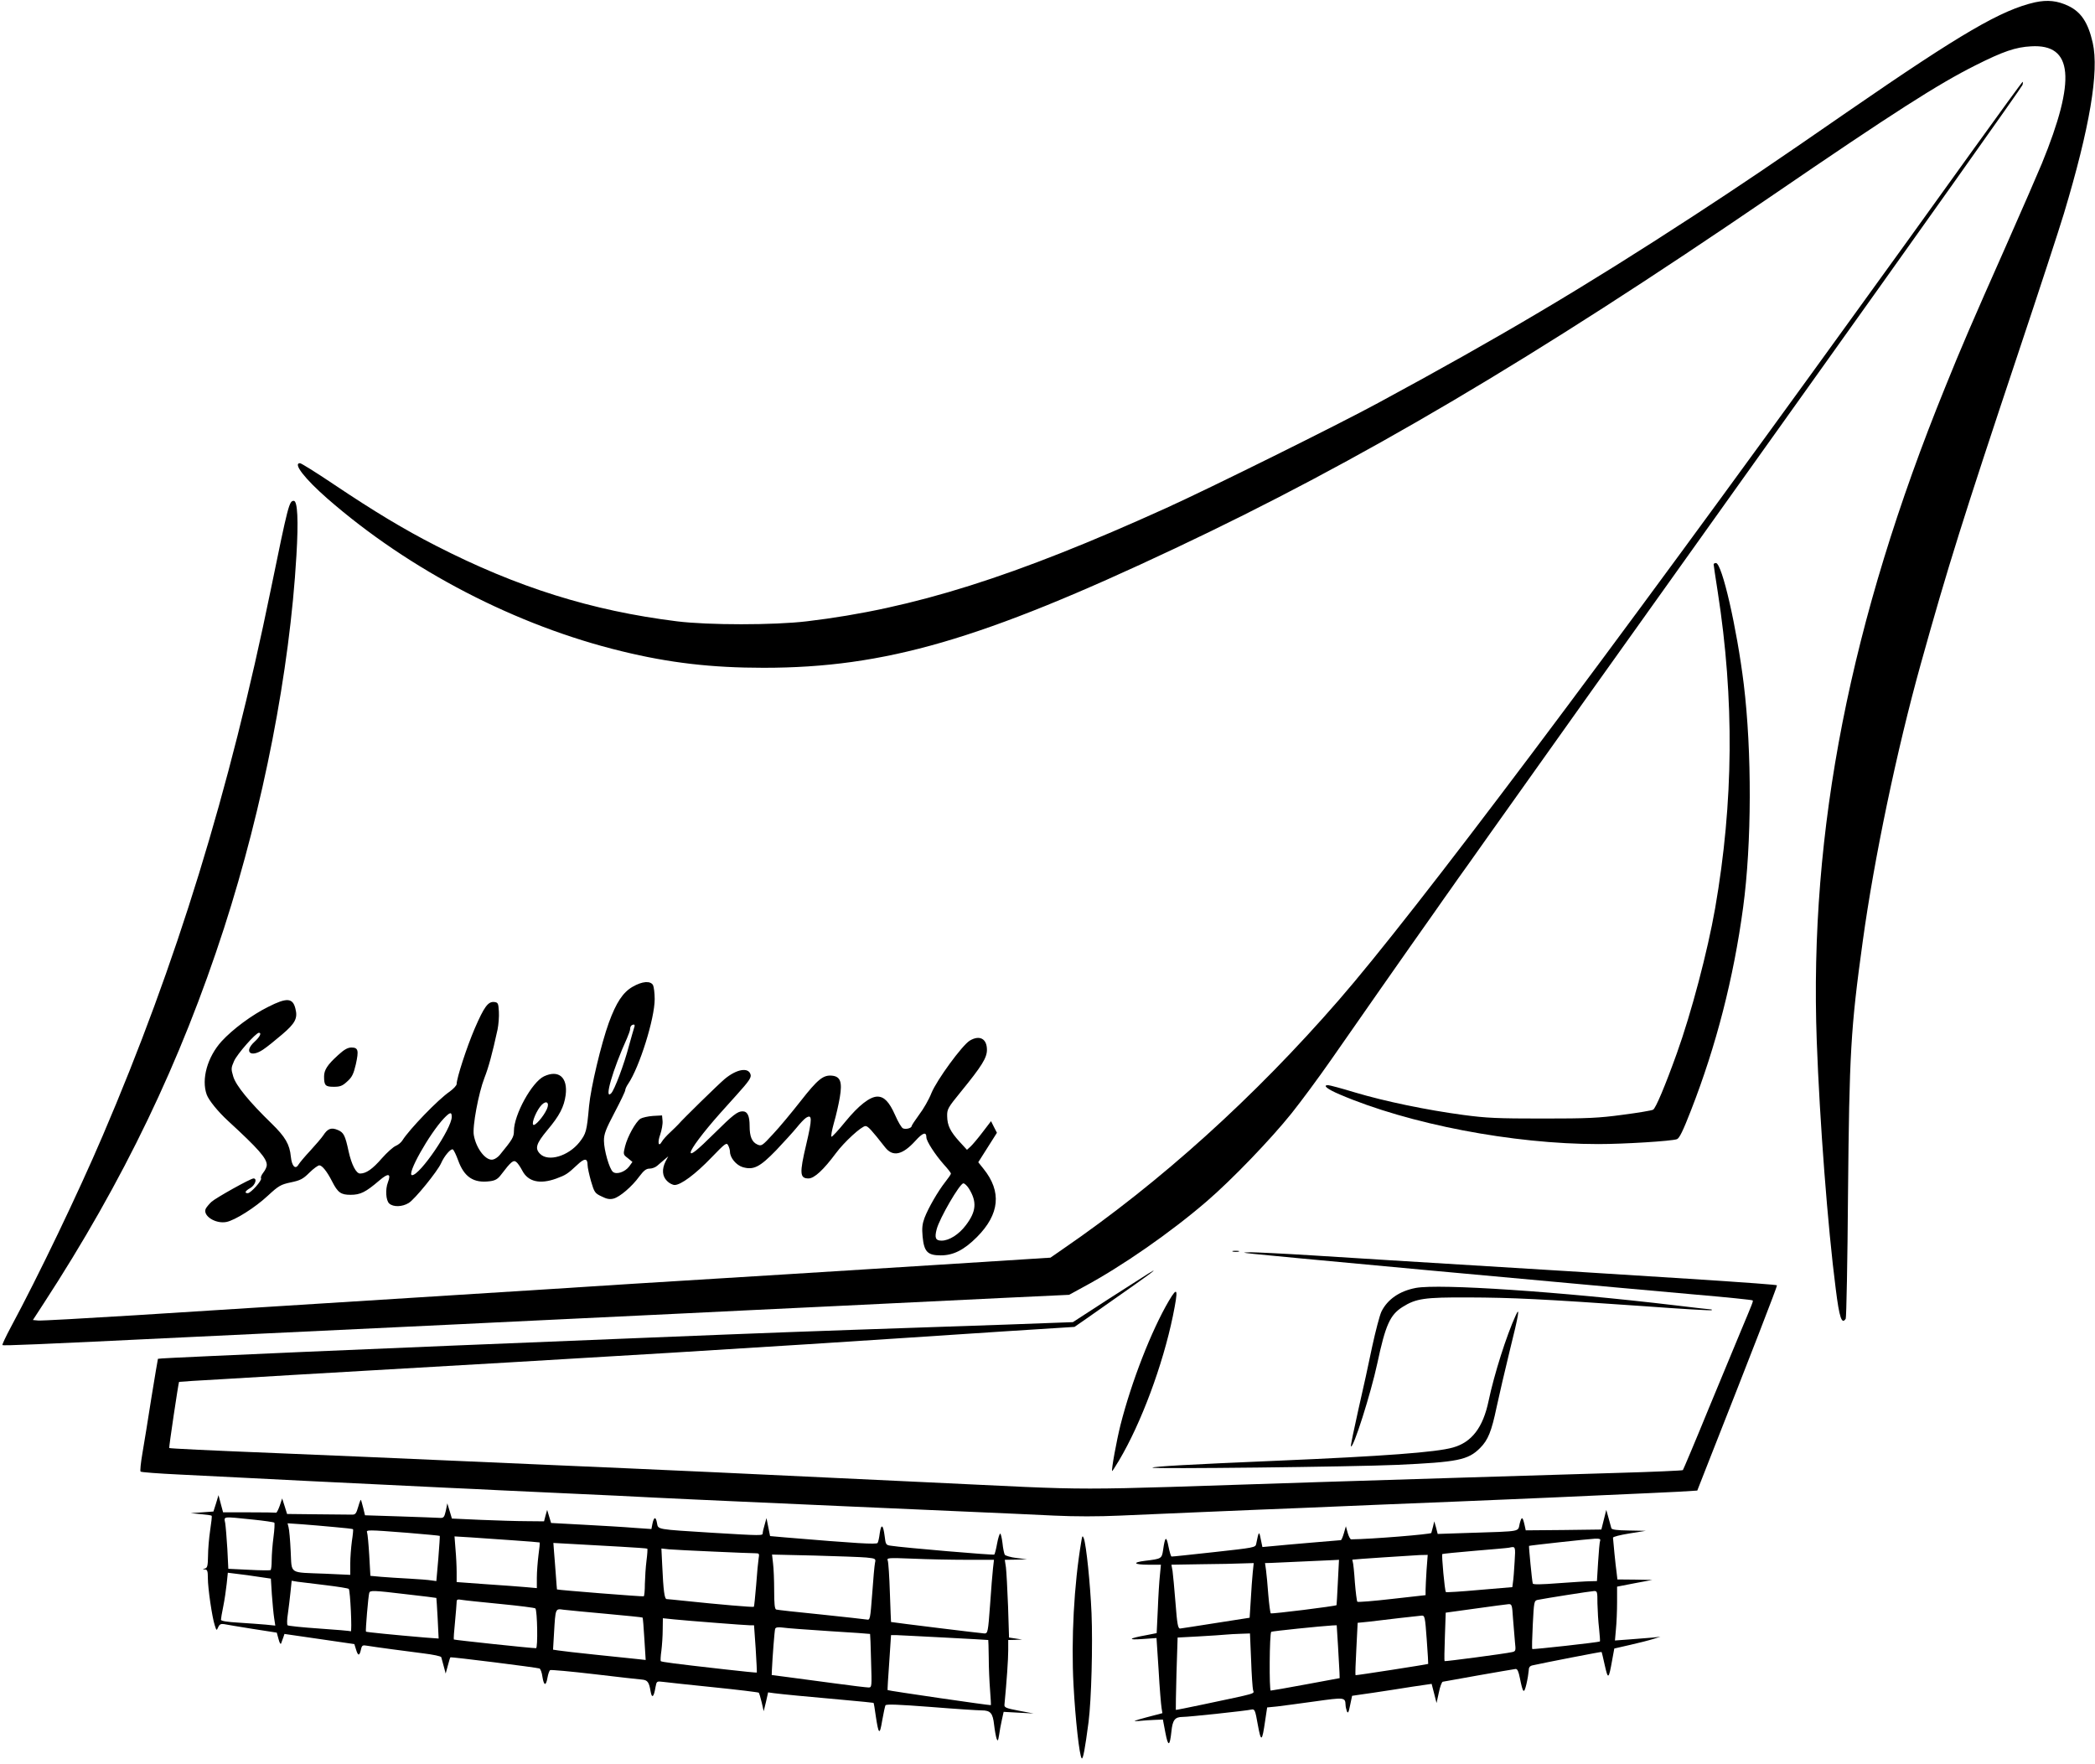 <?xml version="1.0" standalone="no"?>
<!DOCTYPE svg PUBLIC "-//W3C//DTD SVG 20010904//EN"
 "http://www.w3.org/TR/2001/REC-SVG-20010904/DTD/svg10.dtd">
<svg version="1.0" xmlns="http://www.w3.org/2000/svg"
 width="1280pt" height="1078pt" viewBox="0 0 1280 1078"
 preserveAspectRatio="xMidYMid meet">

<g transform="translate(0,1078) scale(0.1,-0.1)"
fill="#000000" stroke="none">
<path d="M12434 10766 c-206 -47 -446 -186 -1139 -664 -480 -332 -660 -453
-945 -639 -669 -436 -1179 -739 -1930 -1145 -239 -130 -1038 -526 -1295 -642
-926 -420 -1545 -615 -2195 -692 -201 -24 -603 -24 -795 0 -522 65 -976 208
-1470 461 -196 100 -380 211 -629 378 -104 70 -196 127 -203 127 -45 0 29 -95
167 -216 503 -439 1155 -777 1799 -933 290 -71 549 -101 866 -101 742 0 1333
172 2515 730 1130 533 2188 1158 3640 2150 756 517 1021 686 1250 801 169 85
245 111 340 116 256 15 276 -202 65 -717 -24 -58 -123 -286 -220 -505 -209
-471 -272 -617 -370 -860 -581 -1429 -832 -2707 -785 -3997 18 -490 67 -1134
116 -1513 22 -177 37 -220 61 -182 4 6 11 352 14 767 8 853 16 1005 90 1539
69 502 208 1169 355 1696 165 592 257 885 594 1895 126 377 252 762 280 855
158 526 216 868 176 1044 -28 123 -71 188 -149 225 -67 32 -127 38 -203 22z"/>
<path d="M12050 9858 c-167 -233 -349 -486 -405 -563 -56 -77 -191 -264 -300
-415 -1532 -2121 -2702 -3678 -3165 -4210 -516 -594 -1091 -1113 -1684 -1520
l-78 -54 -677 -43 c-372 -23 -788 -49 -926 -58 -374 -23 -692 -43 -955 -59
-129 -9 -739 -47 -1355 -86 -616 -39 -1372 -86 -1680 -106 -308 -19 -574 -34
-592 -32 l-32 3 65 100 c490 752 838 1477 1103 2295 240 744 401 1569 442
2275 13 215 7 335 -16 335 -28 0 -34 -23 -140 -540 -253 -1237 -577 -2288
-1028 -3340 -150 -351 -393 -857 -561 -1169 -31 -58 -54 -107 -51 -109 5 -5
195 3 1125 48 566 27 896 43 1470 70 118 5 305 15 415 20 110 5 344 17 520 25
176 8 457 22 625 30 168 8 586 29 930 45 344 17 807 39 1028 50 l404 19 86 47
c237 127 537 336 757 526 152 131 389 377 517 537 59 74 167 220 240 325 116
167 472 677 638 911 31 44 73 105 95 135 21 30 70 100 110 155 39 55 98 138
131 185 336 474 647 910 1852 2599 767 1074 1397 1962 1399 1972 3 10 3 19 1
19 -3 0 -141 -190 -308 -422z"/>
<path d="M10470 7332 c0 -4 11 -80 25 -168 102 -657 97 -1284 -16 -1934 -46
-262 -145 -638 -234 -886 -70 -195 -129 -336 -145 -344 -9 -5 -92 -19 -185
-31 -147 -20 -214 -23 -490 -23 -276 0 -343 3 -485 22 -224 30 -479 83 -660
137 -82 25 -157 45 -166 45 -35 0 -4 -25 72 -57 422 -181 1058 -303 1579 -303
157 0 449 18 481 30 15 6 37 51 86 177 153 392 260 807 318 1238 53 391 54
954 4 1365 -42 342 -133 740 -170 740 -8 0 -14 -4 -14 -8z"/>
<path d="M3865 4751 c-59 -34 -100 -96 -145 -219 -47 -130 -110 -394 -121
-510 -14 -155 -18 -168 -59 -221 -68 -85 -190 -121 -240 -71 -33 33 -25 62 44
145 75 89 102 142 112 214 14 108 -42 157 -132 115 -74 -35 -184 -235 -184
-334 0 -37 -9 -52 -87 -147 -10 -12 -27 -24 -39 -27 -42 -13 -104 63 -119 148
-10 51 29 259 65 351 25 64 47 144 80 295 6 30 10 80 8 110 -3 50 -5 55 -28
58 -38 4 -62 -29 -120 -163 -48 -112 -110 -302 -110 -338 0 -9 -19 -29 -42
-46 -71 -48 -247 -231 -289 -298 -7 -12 -26 -28 -41 -34 -15 -6 -53 -40 -84
-75 -58 -67 -97 -94 -134 -94 -24 0 -52 54 -70 135 -21 98 -30 116 -66 131
-40 17 -62 9 -89 -33 -10 -15 -46 -57 -79 -93 -34 -36 -66 -75 -72 -85 -19
-33 -41 -11 -47 48 -7 75 -34 121 -117 202 -137 133 -219 233 -235 288 -14 46
-13 53 5 94 18 42 133 173 152 173 18 0 6 -25 -28 -56 -65 -60 -23 -98 53 -47
23 15 75 57 117 93 80 68 96 99 81 157 -16 67 -53 69 -167 11 -99 -49 -216
-136 -284 -210 -87 -96 -125 -232 -91 -326 13 -35 69 -104 131 -161 185 -170
236 -228 236 -269 0 -11 -9 -31 -21 -46 -11 -14 -18 -30 -14 -35 7 -13 -63
-91 -81 -91 -23 0 -16 14 16 32 29 17 43 58 19 58 -18 0 -231 -119 -257 -143
-13 -12 -28 -30 -34 -40 -23 -43 57 -96 125 -83 52 10 176 88 254 161 66 61
79 68 140 81 57 12 74 20 113 59 25 25 53 45 61 45 17 0 47 -37 78 -98 35 -69
54 -82 113 -82 60 0 92 16 175 87 56 48 74 44 53 -11 -17 -44 -12 -111 8 -129
25 -23 80 -21 119 3 37 22 177 195 198 243 19 44 60 92 72 84 6 -4 20 -33 32
-66 37 -103 95 -141 194 -128 32 4 48 13 67 38 63 83 77 94 95 79 9 -7 25 -31
36 -52 35 -68 107 -85 207 -49 60 22 70 29 129 84 44 42 63 42 63 -1 0 -15 10
-60 21 -99 20 -68 24 -74 65 -93 31 -16 50 -19 73 -13 38 10 112 73 157 135
28 37 42 48 63 48 15 0 36 8 47 18 11 9 30 26 43 37 l24 20 -17 -32 c-23 -47
-20 -89 9 -118 13 -14 35 -25 47 -25 38 0 127 66 224 167 86 89 93 94 103 75
6 -11 11 -29 11 -39 0 -36 38 -82 78 -94 66 -19 104 0 204 103 47 50 104 112
125 138 21 26 46 53 57 60 39 25 39 -4 2 -162 -42 -177 -40 -208 14 -208 35 0
92 53 167 154 51 69 157 166 181 166 15 0 36 -23 120 -130 47 -60 106 -47 185
40 45 50 67 57 67 21 0 -23 53 -105 106 -165 24 -26 44 -52 44 -56 0 -5 -16
-28 -35 -52 -44 -56 -102 -156 -126 -218 -14 -38 -17 -63 -12 -116 9 -92 30
-114 111 -114 77 0 142 33 221 112 139 140 152 278 40 417 l-32 40 57 90 57
90 -18 35 -18 36 -52 -68 c-28 -37 -62 -77 -73 -87 l-22 -20 -45 49 c-58 64
-75 100 -76 156 -1 43 4 52 84 150 128 157 159 207 159 256 0 68 -45 92 -105
56 -47 -29 -201 -240 -234 -320 -15 -39 -49 -98 -75 -132 -25 -34 -46 -66 -46
-70 0 -12 -34 -22 -53 -14 -8 3 -30 39 -48 81 -36 81 -67 113 -108 113 -46 0
-115 -54 -196 -153 -43 -53 -81 -94 -85 -92 -4 3 3 41 15 84 13 44 29 114 36
156 16 94 4 128 -48 133 -53 5 -87 -22 -191 -155 -55 -70 -131 -162 -170 -203
-66 -72 -70 -74 -96 -62 -32 15 -46 48 -46 113 0 61 -13 89 -43 89 -31 0 -59
-22 -172 -134 -106 -105 -145 -136 -145 -117 0 21 76 122 177 236 10 11 58 64
106 118 72 80 88 103 83 121 -12 47 -85 35 -159 -27 -38 -32 -257 -246 -282
-276 -5 -6 -28 -28 -50 -49 -22 -20 -45 -46 -51 -57 -21 -37 -28 -5 -10 44 9
27 16 64 14 83 l-3 33 -55 -3 c-30 -2 -65 -10 -77 -17 -29 -19 -79 -109 -94
-169 -12 -49 -12 -50 17 -72 l28 -23 -20 -28 c-26 -34 -77 -51 -99 -33 -22 18
-55 134 -55 191 0 41 11 69 65 172 36 68 65 129 65 136 0 7 8 25 18 39 69 102
162 398 162 518 0 36 -5 74 -10 85 -16 28 -66 24 -125 -10z m10 -248 c-3 -10
-18 -60 -32 -112 -30 -115 -89 -271 -109 -291 -45 -45 9 143 97 337 10 23 19
48 19 56 0 16 9 27 23 27 5 0 6 -8 2 -17z m-534 -500 c-21 -46 -73 -105 -83
-95 -12 12 22 92 52 122 29 29 49 13 31 -27z m-581 -47 c0 -71 -194 -356 -242
-356 -37 0 105 253 195 348 37 38 47 40 47 8z m3160 -438 c50 -81 45 -140 -19
-224 -42 -56 -102 -94 -148 -94 -37 0 -44 17 -30 70 17 66 141 280 163 280 8
0 23 -15 34 -32z"/>
<path d="M2065 4333 c-64 -58 -85 -90 -85 -130 0 -55 8 -63 59 -63 39 0 53 5
83 33 29 26 38 45 52 104 19 86 15 103 -28 103 -23 -1 -44 -13 -81 -47z"/>
<path d="M7533 3133 c9 -2 25 -2 35 0 9 3 1 5 -18 5 -19 0 -27 -2 -17 -5z"/>
<path d="M7660 3119 c108 -11 321 -31 1055 -99 1214 -111 1310 -120 1649 -150
187 -16 341 -32 344 -35 5 -4 2 -11 -73 -190 -25 -60 -114 -274 -197 -475 -82
-201 -153 -368 -156 -372 -4 -3 -182 -11 -397 -17 -560 -17 -1289 -39 -1820
-56 -1644 -53 -1293 -53 -2430 0 -1066 51 -1497 71 -2400 110 -930 41 -1236
54 -1505 65 -471 19 -693 30 -696 33 -3 3 56 398 60 404 1 1 123 9 271 17 149
9 344 21 435 26 91 5 284 16 430 25 475 27 1241 72 1870 110 494 30 1048 65
2025 130 121 8 270 17 330 21 l110 7 75 52 c240 168 396 278 405 288 13 13 -2
4 -271 -169 l-219 -142 -165 -6 c-91 -4 -358 -13 -595 -21 -970 -33 -1021 -35
-1890 -70 -709 -28 -1685 -69 -2055 -85 -129 -6 -381 -17 -559 -25 -178 -8
-325 -15 -326 -17 -1 -2 -19 -109 -40 -238 -20 -129 -45 -282 -55 -340 -10
-58 -15 -108 -11 -111 3 -4 110 -12 236 -18 127 -6 316 -16 420 -21 168 -9
352 -18 1220 -60 116 -5 257 -12 315 -15 58 -3 251 -12 430 -20 179 -8 413
-19 520 -25 107 -5 350 -17 540 -25 190 -8 491 -22 670 -30 179 -8 485 -21
680 -30 195 -8 444 -20 552 -25 128 -6 268 -6 400 0 112 5 320 14 463 20 143
6 314 13 380 16 66 2 392 16 725 30 333 13 704 29 825 34 121 5 375 16 565 25
190 8 396 18 457 21 l113 7 71 181 c257 651 419 1069 416 1073 -8 7 -637 48
-2362 153 -88 5 -304 19 -479 30 -176 11 -344 19 -375 19 -55 -2 -55 -2 19
-10z"/>
<path d="M8650 2911 c-100 -19 -173 -70 -210 -145 -11 -24 -36 -120 -56 -212
-19 -93 -57 -267 -85 -388 -27 -120 -48 -221 -45 -223 14 -15 121 321 161 507
50 235 78 296 153 344 84 53 135 60 402 59 271 -1 455 -10 1069 -53 228 -17
417 -28 419 -25 3 3 0 5 -6 5 -6 0 -105 11 -219 25 -699 83 -1439 133 -1583
106z"/>
<path d="M7142 2833 c-107 -182 -228 -492 -296 -759 -24 -96 -57 -276 -51
-282 1 -1 20 28 42 65 135 227 267 582 329 882 34 168 30 185 -24 94z"/>
<path d="M9261 2744 c-57 -124 -132 -361 -166 -523 -34 -163 -103 -253 -218
-285 -101 -29 -421 -53 -1082 -81 -541 -23 -748 -35 -754 -42 -9 -9 1224 5
1494 17 371 17 434 29 508 103 49 49 70 102 101 250 15 69 51 226 81 348 54
216 63 272 36 213z"/>
<path d="M1320 1595 l-16 -50 -69 -5 -70 -5 62 -6 c35 -3 64 -7 66 -10 3 -2
-2 -42 -9 -89 -7 -47 -13 -117 -13 -157 -1 -59 -4 -72 -18 -76 -17 -4 -17 -5
0 -6 14 -1 17 -11 17 -53 0 -63 26 -239 42 -288 11 -34 11 -34 21 -12 8 18 17
22 36 19 14 -3 93 -16 174 -29 l148 -23 11 -40 c6 -24 13 -34 16 -25 3 8 8 24
13 36 l7 21 214 -31 213 -31 10 -32 c12 -41 21 -42 30 -3 6 28 10 30 38 25 54
-9 237 -33 346 -47 57 -7 105 -17 107 -23 1 -5 8 -30 15 -55 l12 -45 13 48 c7
27 14 50 16 51 4 4 529 -62 544 -68 6 -2 15 -25 18 -50 9 -57 22 -59 31 -6 4
22 11 42 16 46 5 3 127 -8 272 -25 144 -17 275 -32 291 -33 33 -3 42 -17 51
-72 8 -46 20 -35 30 26 7 37 7 37 48 32 23 -3 162 -18 309 -33 147 -15 270
-30 274 -33 3 -4 11 -30 18 -60 l12 -53 14 57 13 58 36 -5 c46 -6 200 -21 426
-41 99 -9 181 -17 182 -18 2 -1 8 -38 14 -82 17 -113 24 -118 39 -26 8 45 17
87 20 93 6 8 79 5 276 -10 148 -12 288 -21 311 -21 55 0 69 -16 77 -90 4 -34
11 -71 15 -83 7 -17 9 -14 15 21 3 24 11 65 17 93 l11 50 91 -5 92 -5 -90 17
c-79 15 -90 20 -88 37 14 145 23 278 23 331 l0 64 43 1 42 2 -40 6 -40 6 -6
191 c-4 106 -10 213 -13 238 l-7 46 68 1 68 2 -64 8 c-35 4 -68 14 -72 20 -4
7 -11 39 -14 71 -4 32 -10 58 -14 58 -4 0 -13 -28 -19 -61 -6 -34 -14 -64 -17
-67 -4 -5 -556 42 -632 54 -30 4 -32 7 -38 59 -9 71 -21 78 -30 17 -3 -26 -9
-53 -13 -59 -7 -10 -126 -3 -567 34 l-90 8 -11 55 -11 55 -11 -40 c-7 -22 -12
-46 -12 -52 0 -16 -4 -16 -305 2 -350 22 -333 19 -341 60 -7 41 -19 38 -28 -6
l-6 -31 -102 7 c-57 5 -195 13 -307 19 l-204 11 -12 40 -12 40 -10 -35 -9 -35
-105 1 c-57 0 -184 4 -281 8 l-177 8 -14 47 -14 46 -9 -45 c-9 -39 -13 -45
-35 -44 -13 1 -122 5 -241 9 l-218 7 -10 42 c-6 22 -12 46 -14 51 -2 6 -9 -12
-17 -40 -13 -45 -18 -50 -42 -49 -15 0 -109 1 -210 2 l-183 2 -15 48 -15 47
-15 -45 c-9 -25 -19 -44 -22 -42 -4 1 -78 2 -166 2 l-158 0 -14 52 -14 53 -15
-50z m223 -99 c70 -7 130 -16 133 -19 3 -3 1 -43 -5 -88 -6 -45 -11 -108 -11
-140 0 -32 -3 -60 -7 -62 -5 -2 -64 -2 -133 2 l-125 6 -6 122 c-4 67 -10 138
-13 157 -8 43 -20 41 167 22z m501 -46 c60 -5 111 -11 113 -13 2 -2 -1 -35 -7
-73 -5 -38 -10 -100 -10 -137 l0 -69 -152 7 c-228 9 -204 -6 -212 138 -3 67
-9 133 -13 146 l-6 24 89 -6 c49 -4 138 -11 198 -17z m445 -35 c107 -9 196
-17 198 -19 1 -1 -3 -64 -9 -139 l-12 -137 -30 4 c-17 3 -78 8 -136 11 -58 3
-135 8 -171 11 l-66 6 -7 125 c-4 68 -10 131 -13 139 -7 18 1 18 246 -1z m646
-46 c88 -6 161 -12 162 -13 2 -2 -1 -36 -7 -77 -5 -41 -10 -103 -10 -138 l0
-64 -67 6 c-38 3 -148 12 -245 18 l-178 13 0 61 c0 34 -3 97 -7 140 l-6 78 99
-6 c54 -4 171 -12 259 -18z m658 -39 c88 -5 160 -10 162 -12 2 -2 0 -35 -5
-73 -5 -39 -9 -102 -10 -142 0 -39 -3 -74 -7 -76 -6 -3 -522 38 -530 42 0 1
-4 40 -7 89 -4 48 -8 111 -11 141 l-4 54 127 -7 c70 -4 198 -11 285 -16z m570
-30 c125 -6 239 -10 253 -10 23 0 24 -3 19 -32 -3 -18 -10 -91 -15 -162 -6
-71 -12 -131 -14 -133 -3 -4 -213 14 -431 37 -49 5 -95 10 -102 10 -13 0 -20
51 -27 207 l-5 102 47 -5 c26 -2 149 -9 275 -14z m930 -36 c57 -6 59 -7 53
-33 -3 -14 -11 -99 -17 -188 -12 -157 -13 -162 -33 -158 -12 2 -138 16 -281
31 -143 14 -266 28 -272 30 -10 2 -13 35 -13 116 0 62 -3 137 -7 167 l-6 53
259 -6 c142 -4 285 -9 317 -12z m611 -14 l169 0 -6 -52 c-3 -29 -12 -131 -18
-225 -12 -164 -14 -173 -34 -173 -14 0 -543 65 -571 70 0 0 -4 80 -7 178 -3
98 -9 187 -13 197 -7 17 0 18 152 12 87 -4 235 -7 328 -7z m-4324 -104 l75
-11 6 -97 c4 -54 10 -119 14 -144 l7 -46 -59 6 c-32 3 -106 8 -165 12 -70 4
-108 10 -108 18 0 6 6 43 14 81 8 39 17 101 21 138 l7 68 56 -7 c32 -3 91 -12
132 -18z m410 -51 c74 -9 138 -19 141 -23 9 -10 21 -264 12 -259 -5 3 -91 10
-193 17 -102 7 -189 16 -193 20 -4 4 -4 36 2 71 5 35 12 95 16 133 l7 68 36
-6 c21 -3 98 -12 172 -21z m497 -56 c98 -11 178 -21 179 -22 1 -1 4 -57 8
-125 l6 -123 -83 6 c-189 16 -358 33 -361 36 -4 4 14 217 20 237 5 16 22 16
231 -9z m572 -59 c113 -11 208 -23 212 -27 12 -13 16 -243 4 -243 -33 0 -498
50 -502 53 -2 3 1 51 7 107 5 56 10 111 10 122 0 16 5 18 33 13 17 -3 124 -14
236 -25z m645 -60 c120 -11 220 -21 222 -23 2 -1 7 -61 11 -131 l8 -128 -55 6
c-30 3 -143 15 -250 26 -107 11 -210 23 -228 26 l-33 5 6 102 c9 153 8 149 58
142 23 -3 141 -14 261 -25z m666 -55 c102 -8 197 -15 211 -15 l26 0 10 -142
c5 -79 8 -145 7 -147 -2 -1 -87 7 -190 19 -320 36 -393 46 -397 51 -2 2 -1 31
4 64 4 33 8 91 8 129 l1 69 68 -7 c37 -4 150 -13 252 -21z m700 -51 c134 -8
245 -16 246 -17 1 -1 4 -75 6 -164 5 -161 5 -163 -16 -163 -11 0 -104 11 -206
25 -102 14 -230 31 -285 38 l-100 13 1 29 c4 84 16 242 20 253 3 9 16 12 46 8
24 -4 153 -13 288 -22z m700 -39 c146 -8 266 -14 268 -15 1 0 2 -48 3 -107 0
-60 4 -148 8 -198 4 -49 6 -91 5 -93 -2 -3 -627 88 -631 92 -1 1 3 77 10 169
l11 167 30 0 c17 -1 150 -7 296 -15z"/>
<path d="M9799 1495 l-15 -60 -231 -3 -231 -2 -7 32 c-12 53 -18 55 -30 9 -12
-51 15 -46 -290 -56 l-211 -7 -10 39 -11 38 -7 -30 c-4 -16 -9 -35 -11 -41 -2
-8 -369 -38 -490 -39 -5 0 -15 18 -21 40 l-11 40 -12 -42 c-7 -24 -15 -43 -19
-43 -13 -1 -347 -29 -413 -36 l-66 -6 -10 48 c-10 52 -12 51 -28 -29 -4 -22
-13 -23 -257 -50 -139 -15 -256 -28 -260 -27 -4 0 -12 28 -19 62 -13 67 -21
61 -33 -24 -8 -51 -10 -52 -109 -64 -82 -10 -70 -24 19 -24 l77 0 -6 -62 c-4
-35 -10 -129 -13 -210 l-7 -146 -66 -13 c-106 -19 -115 -30 -20 -23 l85 6 13
-198 c6 -110 15 -213 18 -230 l5 -31 -99 -26 c-77 -21 -87 -25 -48 -22 28 3
72 6 100 7 l50 2 15 -79 c17 -89 27 -87 37 5 7 71 21 90 69 90 36 0 385 37
420 45 20 4 23 -2 39 -93 20 -109 26 -106 45 26 l12 80 61 6 c34 4 138 18 232
31 178 25 184 25 186 -20 0 -11 4 -29 8 -40 7 -16 11 -8 20 37 l12 57 47 7
c26 3 117 17 202 30 85 14 174 27 196 30 l41 6 15 -58 15 -59 14 64 c7 35 18
65 24 66 11 3 421 75 445 78 11 1 18 -15 26 -55 19 -94 25 -100 40 -38 7 30
13 67 14 82 0 20 6 29 23 33 71 16 421 84 422 82 2 -1 10 -38 20 -82 20 -89
24 -86 45 32 l13 71 96 22 c53 12 116 28 141 36 l45 14 -45 -5 c-25 -2 -87 -7
-139 -11 l-94 -7 6 69 c4 38 7 112 7 165 l0 95 108 21 107 20 -106 2 -107 1
-5 43 c-6 41 -21 192 -22 212 0 6 45 17 100 26 l100 16 -103 2 c-72 1 -104 5
-107 14 -2 6 -10 35 -17 62 l-14 50 -15 -60z m-23 -130 c-3 -8 -8 -66 -12
-130 l-7 -115 -41 -1 c-23 0 -110 -6 -195 -12 -103 -8 -154 -9 -156 -2 -5 15
-25 228 -23 230 5 3 361 42 402 44 30 1 37 -2 32 -14z m-522 -127 c-3 -51 -7
-107 -10 -124 l-4 -31 -201 -17 c-110 -10 -203 -16 -205 -13 -7 6 -27 227 -22
232 2 2 91 11 198 20 107 9 202 17 210 19 40 9 40 9 34 -86z m-538 -50 c-3
-50 -6 -105 -6 -123 l0 -31 -205 -23 c-113 -13 -209 -21 -212 -17 -3 3 -10 56
-15 118 -4 62 -10 119 -13 126 -2 6 -3 12 -2 13 5 2 367 26 411 28 l49 1 -7
-92z m-542 -75 c-4 -76 -7 -139 -8 -140 -4 -6 -397 -55 -402 -50 -3 3 -10 54
-15 114 -4 59 -11 127 -14 151 l-6 42 38 1 c31 1 187 8 376 17 l38 2 -7 -137z
m-520 60 c-3 -32 -9 -107 -12 -167 l-7 -110 -205 -32 c-113 -18 -212 -33 -220
-34 -13 0 -18 27 -28 158 -7 86 -15 174 -18 194 l-7 38 184 3 c101 1 214 3
251 5 l68 2 -6 -57z m2106 -190 c1 -43 5 -112 10 -153 4 -41 7 -77 5 -79 -6
-5 -409 -50 -413 -46 -3 2 -1 70 3 150 7 138 8 145 29 150 44 9 322 53 344 54
21 1 22 -3 22 -76z m-516 -90 c4 -49 9 -114 12 -145 6 -54 5 -57 -18 -62 -44
-10 -409 -58 -412 -55 -2 2 -1 70 2 150 l5 146 181 25 c99 14 191 26 203 27
20 1 22 -5 27 -86z m-527 -130 c6 -82 10 -149 9 -149 -3 -3 -441 -71 -444 -69
-2 2 0 74 5 161 l8 159 70 7 c39 5 122 14 185 22 63 7 124 14 136 15 19 1 21
-7 31 -146z m-542 -40 c4 -71 8 -143 9 -162 l1 -34 -205 -38 c-113 -21 -210
-38 -216 -38 -10 -1 -8 348 3 359 3 4 305 35 374 39 l26 1 8 -127z m-531 -85
c3 -90 9 -173 12 -184 6 -24 34 -16 -306 -88 -90 -19 -165 -34 -166 -33 -1 1
1 101 4 222 l7 220 130 7 c72 4 146 9 165 11 19 2 60 4 91 5 l56 2 7 -162z"/>
<path d="M6606 1359 c-44 -259 -62 -597 -47 -874 11 -207 36 -434 50 -448 8
-8 20 56 42 223 17 135 26 467 18 664 -8 182 -32 415 -47 457 -8 20 -10 17
-16 -22z"/>
</g>
</svg>
